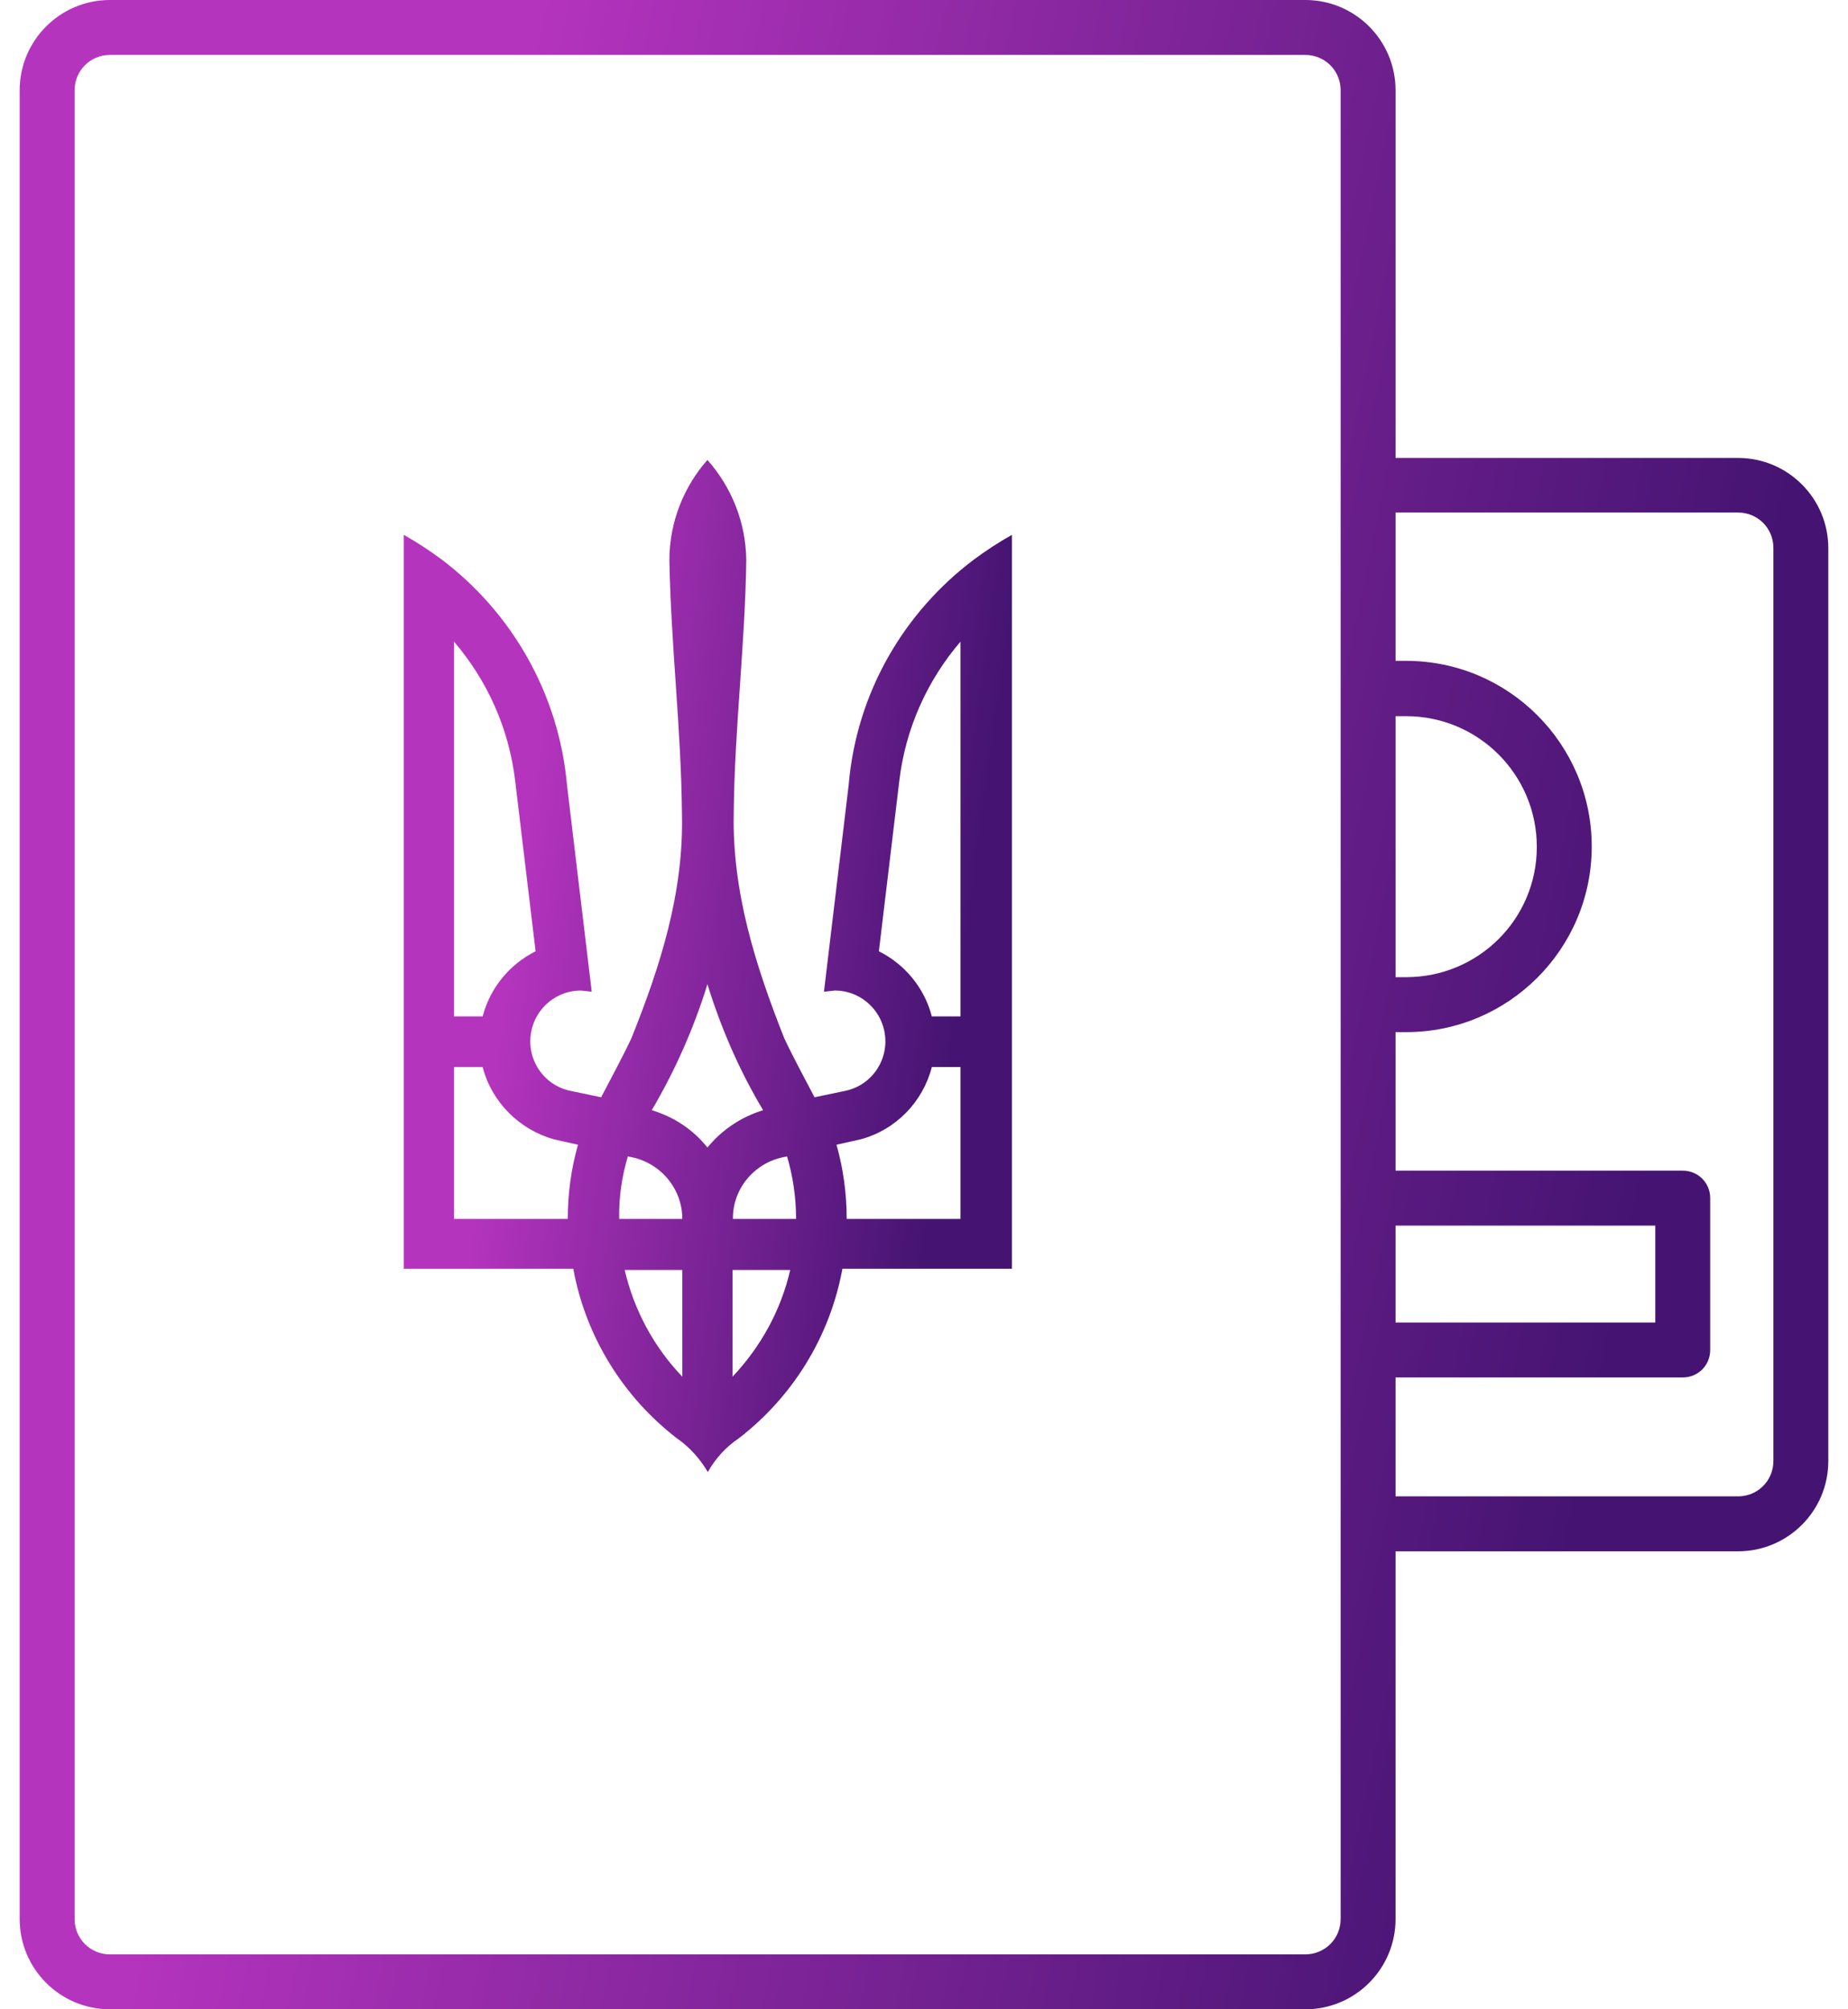 <svg width="46" height="50" viewBox="0 0 46 50" fill="none" xmlns="http://www.w3.org/2000/svg">
<path d="M43.264 11.396H34.738V2.246C34.738 1.006 33.732 0 32.492 0H2.736C1.496 0 0.49 1.006 0.49 2.246V47.754C0.49 48.994 1.496 50 2.736 50H32.492C33.732 50 34.738 48.994 34.738 47.754V38.603H43.264C44.504 38.603 45.51 37.598 45.51 36.357V13.643C45.51 12.402 44.504 11.396 43.264 11.396ZM34.738 17.822H35.002C36.799 17.822 38.254 19.277 38.254 21.074C38.254 22.871 36.799 24.316 35.002 24.316H34.738V17.822ZM34.738 30.498H41.203V32.91H34.738V30.498ZM33.371 47.754C33.371 48.242 32.98 48.633 32.492 48.633H2.736C2.248 48.633 1.857 48.242 1.857 47.754V2.246C1.857 1.758 2.248 1.367 2.736 1.367H32.492C32.98 1.367 33.371 1.758 33.371 2.246V47.754ZM44.143 36.357C44.143 36.846 43.752 37.236 43.264 37.236H34.738V34.277H41.887C42.268 34.277 42.57 33.975 42.57 33.594V29.814C42.57 29.434 42.268 29.131 41.887 29.131H34.738V25.684H35.002C37.551 25.684 39.621 23.613 39.621 21.064C39.621 18.516 37.551 16.445 35.002 16.445H34.738V12.754H43.264C43.752 12.754 44.143 13.145 44.143 13.633V36.357Z" fill="url(#paint0_linear)"/>
<path d="M17.609 11.445C17.023 12.109 16.662 12.988 16.662 13.945C16.701 16.045 16.955 18.145 16.975 20.244C17.023 22.207 16.438 24.043 15.715 25.84C15.48 26.338 15.217 26.816 14.963 27.305L14.211 27.148C13.527 27.012 13.088 26.348 13.225 25.664C13.342 25.068 13.869 24.648 14.455 24.648L14.729 24.678L14.113 19.531C13.908 17.246 12.727 15.234 10.998 13.926C10.695 13.701 10.383 13.496 10.051 13.31V31.572H14.27C14.582 33.281 15.529 34.775 16.848 35.791C17.16 36.006 17.424 36.299 17.619 36.631C17.805 36.299 18.068 36.006 18.391 35.791C19.719 34.766 20.656 33.281 20.969 31.572H25.188V13.31C24.855 13.496 24.543 13.701 24.24 13.926C22.502 15.234 21.32 17.236 21.125 19.531L20.51 24.678L20.783 24.648C21.369 24.648 21.896 25.068 22.014 25.664C22.15 26.348 21.711 27.012 21.027 27.148L20.275 27.305C20.021 26.816 19.758 26.338 19.523 25.84C18.811 24.043 18.225 22.207 18.264 20.244C18.283 18.135 18.547 16.045 18.576 13.945C18.566 12.988 18.205 12.119 17.609 11.445ZM11.301 15.967C12.121 16.924 12.668 18.115 12.824 19.434L13.332 23.672C12.688 23.994 12.199 24.58 12.014 25.293H11.301V15.967ZM23.908 15.967V25.293H23.195C23.01 24.58 22.521 23.994 21.877 23.672L22.385 19.434C22.541 18.115 23.088 16.924 23.908 15.967ZM17.609 24.492C17.951 25.596 18.41 26.65 18.996 27.627C18.449 27.793 17.971 28.115 17.609 28.555C17.258 28.115 16.779 27.793 16.223 27.627C16.799 26.65 17.268 25.596 17.609 24.492ZM11.301 26.553H12.014C12.238 27.422 12.922 28.105 13.781 28.35L14.387 28.486C14.221 29.072 14.133 29.688 14.133 30.332H11.301V26.553ZM23.195 26.553H23.908V30.332H21.076C21.076 29.697 20.988 29.072 20.822 28.486L21.428 28.35C22.297 28.115 22.971 27.422 23.195 26.553ZM15.627 28.779C16.389 28.887 16.984 29.541 16.984 30.332H15.412C15.402 29.795 15.48 29.277 15.627 28.779ZM19.592 28.779C19.738 29.277 19.816 29.795 19.816 30.332H18.244C18.234 29.541 18.83 28.887 19.592 28.779ZM15.549 31.602H16.984V34.258C16.281 33.525 15.783 32.607 15.549 31.602ZM18.234 31.602H19.67C19.436 32.617 18.928 33.525 18.234 34.258V31.602Z" fill="url(#paint1_linear)"/>
<defs>
<linearGradient id="paint0_linear" x1="12.683" y1="2.083" x2="45.201" y2="8.816" gradientUnits="userSpaceOnUse">
<stop stop-color="#B534BE"/>
<stop offset="1" stop-color="#451472"/>
</linearGradient>
<linearGradient id="paint1_linear" x1="14.15" y1="12.495" x2="25.339" y2="14.041" gradientUnits="userSpaceOnUse">
<stop stop-color="#B534BE"/>
<stop offset="1" stop-color="#451472"/>
</linearGradient>
</defs>
</svg>

